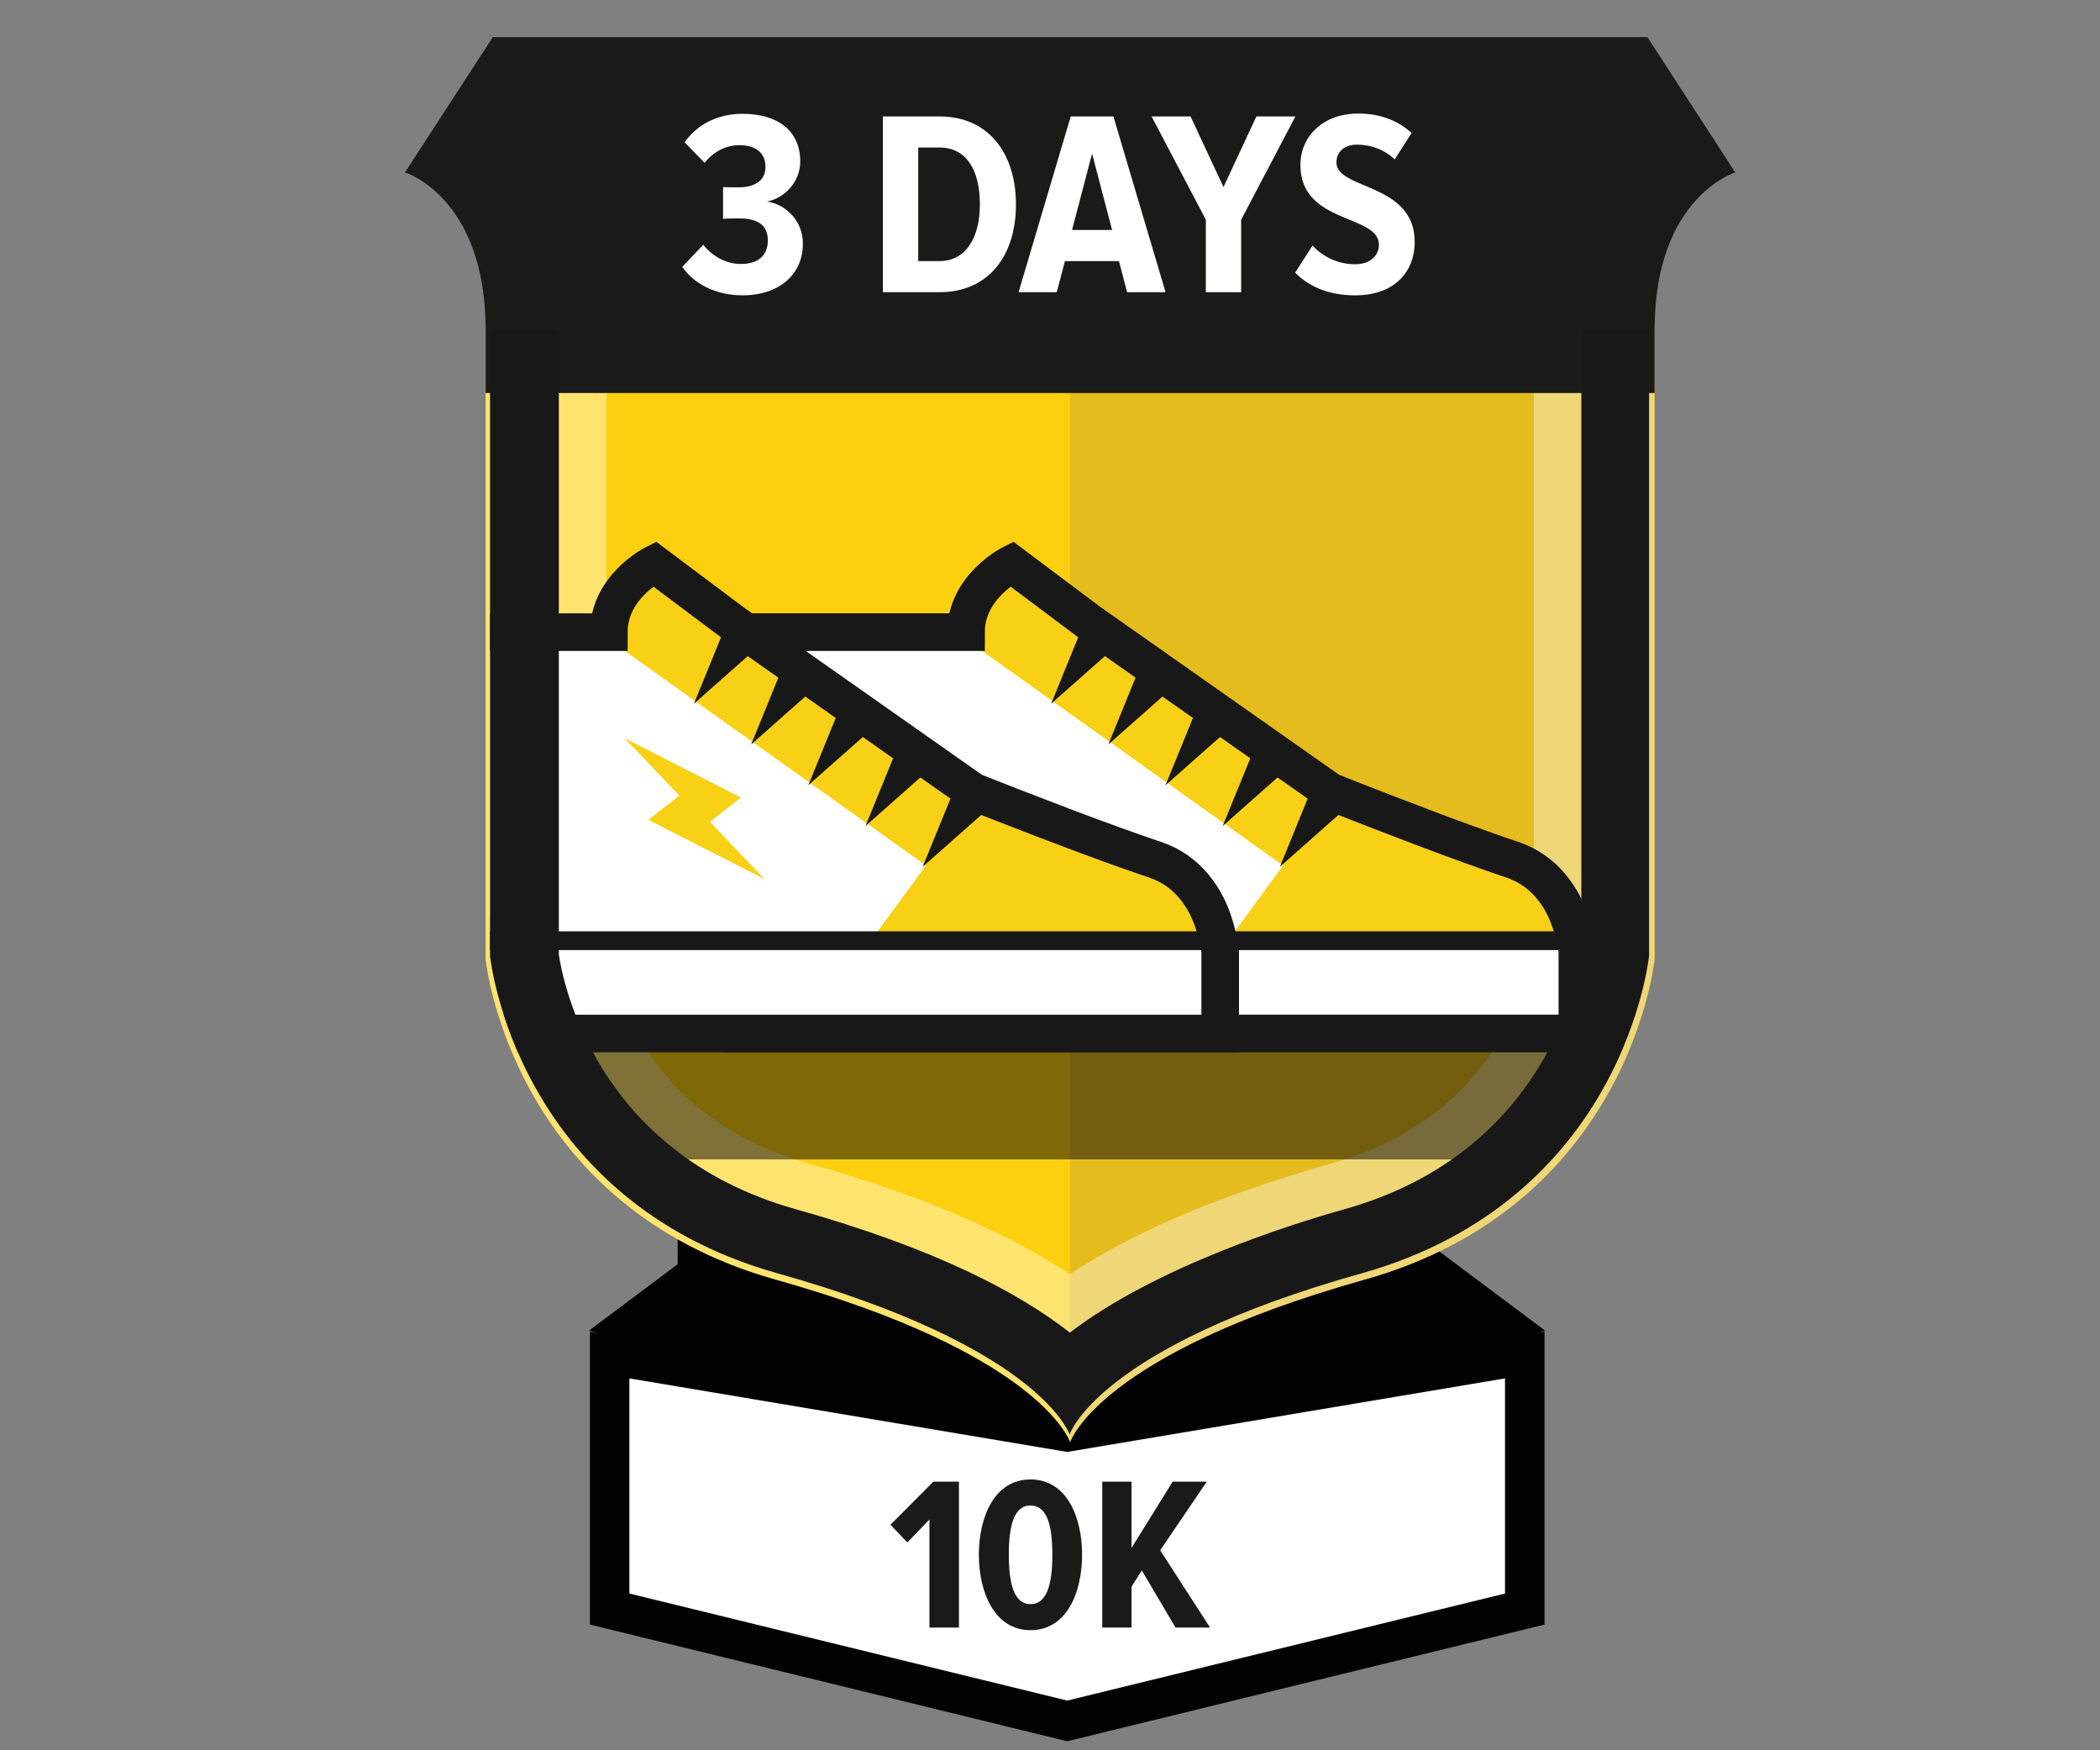 <?xml version="1.0" encoding="utf-8"?>
<!-- Generator: Adobe Illustrator 16.0.0, SVG Export Plug-In . SVG Version: 6.00 Build 0)  -->
<!DOCTYPE svg PUBLIC "-//W3C//DTD SVG 1.1//EN" "http://www.w3.org/Graphics/SVG/1.1/DTD/svg11.dtd">
<svg version="1.1" id="Layer_1" xmlns="http://www.w3.org/2000/svg" xmlns:xlink="http://www.w3.org/1999/xlink" x="0px" y="0px"
	 width="240px" height="200px" viewBox="0 0 240 200" enable-background="new 0 0 240 200" xml:space="preserve">
<rect x="0" y="0" width="240" height="200" fill="#808080" stroke="none"/>
<rect x="77.446" y="131.861" fill="#020202" width="85" height="43.667"/>
<polygon fill="#020202" points="150.746,161.025 176.584,152.046 163.511,142.266 112.002,166.528 "/>
<polygon fill="#020202" points="124.003,167.528 67.308,152.046 80.381,142.266 128.503,164.028 "/>
<polygon fill="#FFFFFF" points="174.26,183.863 121.967,198.046 69.673,182.358 69.673,154.837 121.967,164.525 174.26,154.837 "/>
<polygon fill="none" stroke="#020202" stroke-width="4.515" stroke-miterlimit="10" points="174.26,183.863 121.967,196.646 
	69.673,183.863 69.673,154.837 121.967,163.62 174.26,154.837 "/>
<path fill="#FDD00F" d="M122.285,37.388H55.501c0.001,0.091,0.003,0.182,0.003,0.272V109.6c0,0,2.764,28.096,33.166,36.624
	c29.393,8.245,33.383,17.896,33.615,18.529c0.008,0.021,0.012,0.032,0.012,0.032s3.227-10.034,33.627-18.563
	c30.402-8.528,33.166-36.624,33.166-36.624v-71.9c0-0.014,0.002-0.025,0.002-0.039c0-0.092,0.002-0.183,0.002-0.272L122.285,37.388
	L122.285,37.388z"/>
<g opacity="0.5">
	<g>
		<g>
			<defs>
				<rect id="SVGID_1_" x="122.29" y="37.39" width="66.8" height="127.4"/>
			</defs>
			<clipPath id="SVGID_2_">
				<use xlink:href="#SVGID_1_"  overflow="visible"/>
			</clipPath>
			<path clip-path="url(#SVGID_2_)" fill="#CDA72C" d="M155.924,146.224c30.402-8.527,33.166-36.624,33.166-36.624V37.7
				c0.002-0.015,0.002-0.026,0.002-0.039c0-0.092,0.002-0.183,0.002-0.273h-66.809v127.366c0.008,0.022,0.012,0.034,0.012,0.034
				S125.521,154.753,155.924,146.224"/>
		</g>
	</g>
</g>
<path fill="#191818" d="M183.729,12.61l3.394,5.225c-2.296,2.726-4.317,6.396-5.445,11.188H62.92
	c-1.128-4.79-3.149-8.462-5.444-11.188l3.393-5.225h28.033h23.781h9.198h33.814H183.729 M188.271,4.244h-32.576H121.88h-9.198
	H88.901H56.325L46.291,19.698c0,0,9.1,2.806,9.211,17.688h133.592c0.111-14.884,9.211-17.688,9.211-17.688L188.271,4.244z"/>
<g opacity="0.4">
	<g>
		<g>
			<defs>
				<rect id="SVGID_3_" x="46.29" y="4.24" width="152.01" height="160.55"/>
			</defs>
			<clipPath id="SVGID_4_">
				<use xlink:href="#SVGID_3_"  overflow="visible"/>
			</clipPath>
			<path clip-path="url(#SVGID_4_)" fill="#FFFFFF" d="M180.301,18.041c-2.643,4.357-4.931,10.608-5.003,19.237l-0.001,0.03
				l-0.003,0.28v0.055v0.056v70.951c-0.224,1.223-1.069,5.082-3.448,9.366c-4.104,7.396-10.717,12.417-19.647,14.924
				c-13.943,3.911-23.451,8.354-29.929,12.658c-6.467-4.301-15.955-8.755-29.873-12.658c-8.596-2.412-15.05-7.16-19.183-14.113
				c-2.709-4.56-3.653-8.787-3.913-10.227V37.66l-0.003-0.376c-0.064-8.624-2.355-14.881-5.003-19.243h24.606h23.781h9.198h33.815
				H180.301 M188.271,4.244h-32.576H121.88h-9.198H88.901H56.325L46.291,19.698c0,0,9.1,2.806,9.21,17.688
				c0.001,0.091,0.003,0.182,0.003,0.272v71.939c0,0,2.764,28.096,33.166,36.624c29.393,8.245,33.383,17.896,33.616,18.528
				c0.007,0.022,0.011,0.033,0.011,0.033s3.225-10.034,33.627-18.563c30.403-8.528,33.167-36.624,33.167-36.624v-71.9
				c0-0.014,0.001-0.025,0.001-0.039c0-0.092,0.002-0.183,0.002-0.272c0.111-14.884,9.211-17.688,9.211-17.688L188.271,4.244z"/>
		</g>
	</g>
</g>
<path fill="#1A1A19" d="M198.305,19.698L188.271,4.244h-32.576H121.88h-9.198H88.901H56.325L46.291,19.698
	c0,0,9.1,2.807,9.211,17.688v7.526h133.594v-7.526C189.205,22.505,198.305,19.698,198.305,19.698"/>
<path fill="#FFFFFF" d="M77.969,30.496l2.409-2.529c1.023,1.325,2.619,2.198,4.304,2.198c2.108,0,3.072-1.114,3.072-2.68
	c0-1.866-1.295-2.528-3.252-2.528c-0.662,0-1.566,0-1.866,0.061v-3.644c0.3,0.03,1.294,0.03,1.776,0.03
	c1.836,0,3.07-0.753,3.07-2.318c0-1.686-1.204-2.498-2.95-2.498c-1.565,0-2.98,0.722-4.004,2.018l-2.288-2.35
	c1.445-2.017,3.733-3.251,6.623-3.251c3.974,0,6.593,1.896,6.593,5.449c0,2.288-1.716,4.154-3.793,4.575
	c2.047,0.302,4.095,2.106,4.095,4.817c0,3.491-2.68,5.9-6.895,5.9C81.672,33.748,79.234,32.332,77.969,30.496"/>
<path fill="#FFFFFF" d="M100.906,33.387V13.306h6.473c5.539,0,8.73,4.155,8.73,10.057c0,5.9-3.161,10.024-8.73,10.024H100.906z
	 M111.985,23.361c0-3.976-1.566-6.503-4.606-6.503h-2.438v12.976h2.438C110.359,29.834,111.985,27.185,111.985,23.361"/>
<path fill="#FFFFFF" d="M128.813,33.387l-0.934-3.553h-6.172l-0.934,3.553h-4.365l5.961-20.081h4.877l5.961,20.081H128.813z
	 M124.809,17.551l-2.289,8.73h4.576L124.809,17.551z"/>
<polygon fill="#FFFFFF" points="137.811,33.387 137.811,25.107 131.609,13.306 136.064,13.306 139.828,21.374 143.59,13.306 
	148.047,13.306 141.846,25.107 141.846,33.387 "/>
<path fill="#FFFFFF" d="M148.016,31.158l1.986-3.102c1.113,1.234,2.859,2.139,4.848,2.139c1.775,0,2.739-0.994,2.739-2.229
	c0-3.521-8.972-2.316-8.972-9.121c0-3.162,2.469-5.871,6.623-5.871c2.438,0,4.545,0.783,6.08,2.229l-1.926,3.011
	c-1.205-1.144-2.74-1.686-4.306-1.686c-1.444,0-2.349,0.813-2.349,2.047c0,3.131,8.941,2.288,8.941,9.063
	c0,3.521-2.408,6.111-6.805,6.111C151.839,33.748,149.609,32.754,148.016,31.158"/>
<polygon fill="#1A1A19" points="106.22,185.976 106.22,173.629 103.695,176.253 101.771,174.229 106.67,169.305 109.594,169.305 
	109.594,185.976 "/>
<path fill="#1A1A19" d="M111.87,177.652c0-4.3,1.774-8.599,5.898-8.599c4.15,0,5.899,4.3,5.899,8.599
	c0,4.273-1.724,8.623-5.899,8.623C113.644,186.275,111.87,181.927,111.87,177.652 M120.268,177.652c0-3.225-0.55-5.623-2.5-5.623
	c-1.924,0-2.474,2.398-2.474,5.623c0,3.198,0.55,5.647,2.474,5.647C119.718,183.301,120.268,180.852,120.268,177.652"/>
<polygon fill="#1A1A19" points="134.343,185.976 130.494,179.453 129.318,181.302 129.318,185.976 125.971,185.976 125.971,169.305 
	129.318,169.305 129.318,176.878 134.018,169.305 137.917,169.305 132.593,177.152 138.292,185.976 "/>
<g>
	<g>
		<defs>
			<path id="SVGID_5_" d="M122.223,37.591H56.002c0,0.089,0.002,0.177,0.002,0.271v71.335c0,0,2.741,27.855,32.887,36.313
				c29.143,8.177,33.1,17.746,33.332,18.373c0.008,0.021,0.014,0.033,0.014,0.033s3.195-9.95,33.343-18.406
				c30.146-8.457,32.887-36.313,32.887-36.313V37.9c0-0.014,0.002-0.027,0.002-0.039c0-0.094,0.003-0.182,0.003-0.271H122.223
				L122.223,37.591z"/>
		</defs>
		<clipPath id="SVGID_6_">
			<use xlink:href="#SVGID_5_"  overflow="visible"/>
		</clipPath>
		<g clip-path="url(#SVGID_6_)">
			<g opacity="0.5">
				<g>
					<defs>
						<rect id="SVGID_7_" x="54.68" y="104.87" width="130.759" height="27.61"/>
					</defs>
					<defs>
						<rect id="SVGID_8_" x="54.68" y="104.87" width="130.759" height="27.61"/>
					</defs>
					<defs>
						<rect id="SVGID_9_" x="54.68" y="104.87" width="130.759" height="27.61"/>
					</defs>
					<defs>
						<rect id="SVGID_10_" x="54.68" y="104.87" width="130.759" height="27.61"/>
					</defs>
					<defs>
						<rect id="SVGID_11_" x="54.68" y="104.87" width="130.759" height="27.61"/>
					</defs>
					<defs>
						<rect id="SVGID_12_" x="54.68" y="104.87" width="130.759" height="27.61"/>
					</defs>
					<defs>
						<rect id="SVGID_13_" x="54.68" y="104.87" width="130.759" height="27.61"/>
					</defs>
					<defs>
						<rect id="SVGID_14_" x="54.68" y="104.87" width="130.759" height="27.61"/>
					</defs>
					<clipPath id="SVGID_15_">
						<use xlink:href="#SVGID_7_"  overflow="visible"/>
					</clipPath>
					<clipPath id="SVGID_16_" clip-path="url(#SVGID_15_)">
						<use xlink:href="#SVGID_8_"  overflow="visible"/>
					</clipPath>
					<clipPath id="SVGID_17_" clip-path="url(#SVGID_16_)">
						<use xlink:href="#SVGID_9_"  overflow="visible"/>
					</clipPath>
					<clipPath id="SVGID_18_" clip-path="url(#SVGID_17_)">
						<use xlink:href="#SVGID_10_"  overflow="visible"/>
					</clipPath>
					<clipPath id="SVGID_19_" clip-path="url(#SVGID_18_)">
						<use xlink:href="#SVGID_11_"  overflow="visible"/>
					</clipPath>
					<clipPath id="SVGID_20_" clip-path="url(#SVGID_19_)">
						<use xlink:href="#SVGID_12_"  overflow="visible"/>
					</clipPath>
					<clipPath id="SVGID_21_" clip-path="url(#SVGID_20_)">
						<use xlink:href="#SVGID_13_"  overflow="visible"/>
					</clipPath>
					<clipPath id="SVGID_22_" clip-path="url(#SVGID_21_)">
						<use xlink:href="#SVGID_14_"  overflow="visible"/>
					</clipPath>
					<path clip-path="url(#SVGID_22_)" fill="#CDA72C" d="M171.439,104.87c0,0-9.744,8.382-7.763,7.194c0,0-1.286,7.67-7.591,7.4
						c-6.302-0.267-8.125,9.171-7.881,11.126c0,0,3.949-4.619,10.466-2.967c6.517,1.654,10.058-2.413,10.937-3.702
						c0,0-2.33,7.688-6.851,8.27c0,0,11.194,2.166,15.591-5.347c4.395-7.514,6.611-16.359,7.084-17.154
						C185.902,108.896,171.439,104.87,171.439,104.87"/>
					<path clip-path="url(#SVGID_22_)" fill="#CDA72C" d="M158.617,126.278c0,0-7.975,1.536-6.607,1.02c0,0-4.304-2.372-6.645,0.854
						c-2.342,3.226-7.73,0.425-8.602-0.463c0,0,3.836-0.145,5.575-4.021c1.737-3.875,5.142-4.033,6.123-3.961
						c0,0-4.72-1.863-6.78,0.146c0,0,3.319-6.393,8.766-5.619c5.443,0.771,10.695,3.145,11.273,3.224
						S158.617,126.278,158.617,126.278"/>
					<path clip-path="url(#SVGID_22_)" fill="#CDA72C" d="M139.105,104.87c0,0-9.746,8.382-7.764,7.194c0,0-1.287,7.67-7.591,7.4
						c-6.303-0.267-8.125,9.171-7.882,11.126c0,0,3.95-4.619,10.467-2.967c6.516,1.654,10.057-2.413,10.936-3.702
						c0,0-2.33,7.688-6.85,8.27c0,0,11.194,2.166,15.59-5.347c4.395-7.514,6.612-16.359,7.084-17.154
						C153.566,108.896,139.105,104.87,139.105,104.87"/>
					<path clip-path="url(#SVGID_22_)" fill="#CDA72C" d="M126.282,126.278c0,0-7.975,1.536-6.609,1.02c0,0-4.302-2.372-6.643,0.854
						c-2.341,3.226-7.73,0.425-8.602-0.463c0,0,3.837-0.145,5.576-4.021c1.738-3.875,5.142-4.033,6.124-3.961
						c0,0-4.72-1.863-6.781,0.146c0,0,3.32-6.393,8.765-5.619c5.445,0.771,10.695,3.145,11.273,3.224
						C129.964,117.537,126.282,126.278,126.282,126.278"/>
					<path clip-path="url(#SVGID_22_)" fill="#CDA72C" d="M113.734,104.87c0,0-9.745,8.382-7.763,7.194c0,0-1.288,7.67-7.591,7.4
						c-6.302-0.267-8.125,9.171-7.881,11.126c0,0,3.949-4.619,10.466-2.967c6.516,1.654,10.057-2.413,10.936-3.702
						c0,0-2.33,7.688-6.85,8.27c0,0,11.194,2.166,15.59-5.347c4.395-7.514,6.612-16.359,7.082-17.154
						C128.195,108.896,113.734,104.87,113.734,104.87"/>
					<path clip-path="url(#SVGID_22_)" fill="#CDA72C" d="M100.911,126.278c0,0-7.975,1.536-6.608,1.02c0,0-4.303-2.372-6.644,0.854
						c-2.341,3.226-7.73,0.425-8.602-0.463c0,0,3.837-0.145,5.576-4.021c1.738-3.875,5.142-4.033,6.124-3.961
						c0,0-4.72-1.863-6.781,0.146c0,0,3.319-6.393,8.765-5.619c5.444,0.771,10.695,3.145,11.274,3.224
						C104.593,117.537,100.911,126.278,100.911,126.278"/>
					<path clip-path="url(#SVGID_22_)" fill="#CDA72C" d="M89.358,104.87c0,0-9.745,8.382-7.762,7.194c0,0-1.288,7.67-7.591,7.4
						c-6.303-0.267-8.125,9.171-7.882,11.126c0,0,3.95-4.619,10.467-2.967c6.516,1.654,10.057-2.413,10.935-3.702
						c0,0-2.33,7.688-6.849,8.27c0,0,11.194,2.166,15.589-5.347c4.395-7.514,6.612-16.359,7.084-17.154
						C103.82,108.896,89.358,104.87,89.358,104.87"/>
					<path clip-path="url(#SVGID_22_)" fill="#CDA72C" d="M76.536,126.278c0,0-7.975,1.536-6.609,1.02c0,0-4.302-2.372-6.644,0.854
						c-2.341,3.226-7.729,0.425-8.602-0.463c0,0,3.837-0.145,5.576-4.021c1.738-3.875,5.142-4.033,6.124-3.961
						c0,0-4.72-1.863-6.781,0.146c0,0,3.32-6.393,8.764-5.619c5.445,0.771,10.696,3.145,11.275,3.224
						C80.218,117.537,76.536,126.278,76.536,126.278"/>
				</g>
			</g>
			<g>
				<defs>
					<path id="SVGID_23_" d="M122.223,37.591H56.002c0,0.089,0.002,0.177,0.002,0.271v71.335c0,0,2.741,27.855,32.887,36.313
						c29.143,8.177,33.1,17.746,33.332,18.373c0.008,0.021,0.014,0.033,0.014,0.033s3.195-9.95,33.343-18.406
						c30.146-8.457,32.887-36.313,32.887-36.313V37.9c0-0.014,0.002-0.027,0.002-0.039c0-0.094,0.003-0.182,0.003-0.271H122.223
						L122.223,37.591z"/>
				</defs>
				<clipPath id="SVGID_24_">
					<use xlink:href="#SVGID_23_"  overflow="visible"/>
				</clipPath>
				<path clip-path="url(#SVGID_24_)" fill="#FFFFFF" d="M84.749,108.646l0.161-5.137l1.02-15.3l0.372-5.574l0.521-7.803
					l0.173-2.601h23.409c0-5.201,5.202-7.804,5.202-7.804l2.288,1.716l1.874,1.405l0.833,0.624l3.9,2.926l26.825,18.854l0.692,0.485
					c0,0,0.578,0.23,1.565,0.62c0.003,0.001,0.007,0.002,0.011,0.005c0.053,0.021,0.108,0.043,0.164,0.064
					c0.024,0.009,0.049,0.02,0.073,0.029c0.054,0.02,0.106,0.041,0.161,0.063c0.014,0.005,0.027,0.012,0.041,0.018
					c0.061,0.022,0.119,0.048,0.182,0.07c0.021,0.01,0.043,0.019,0.064,0.025c0.06,0.024,0.119,0.047,0.182,0.072
					c0.01,0.004,0.021,0.008,0.032,0.012c0.098,0.039,0.198,0.078,0.3,0.118c0.057,0.021,0.112,0.044,0.17,0.065
					c0.055,0.021,0.11,0.043,0.165,0.065c0.035,0.013,0.069,0.027,0.104,0.041c0.062,0.024,0.123,0.048,0.186,0.072
					c0.033,0.013,0.064,0.024,0.098,0.039c0.058,0.021,0.114,0.044,0.172,0.065c0.045,0.02,0.091,0.035,0.137,0.054
					c0.057,0.021,0.113,0.045,0.172,0.066c0.035,0.014,0.07,0.028,0.105,0.042c0.066,0.026,0.136,0.052,0.203,0.079
					c0.047,0.02,0.096,0.038,0.146,0.056c0.046,0.02,0.091,0.036,0.138,0.056c0.084,0.031,0.17,0.064,0.256,0.1
					c0.021,0.008,0.039,0.015,0.059,0.022c0.09,0.033,0.18,0.068,0.27,0.104c0.028,0.011,0.057,0.022,0.084,0.033
					c0.068,0.025,0.139,0.053,0.207,0.08c0.068,0.025,0.137,0.053,0.204,0.079c1.188,0.462,2.501,0.967,3.871,1.486
					c0.003,0.001,0.005,0.003,0.008,0.003c0.138,0.055,0.277,0.106,0.416,0.158c0,0,0.001,0.001,0.002,0.001
					c0.132,0.05,0.265,0.102,0.397,0.151l0.063,0.022c0.125,0.048,0.25,0.096,0.375,0.143c0.012,0.004,0.021,0.009,0.033,0.013
					c0.137,0.051,0.273,0.104,0.409,0.154c0.002,0.001,0.004,0.002,0.006,0.002c0.138,0.052,0.274,0.103,0.411,0.155
					c0.013,0.005,0.023,0.01,0.037,0.014c0.127,0.048,0.254,0.095,0.38,0.144c0.021,0.009,0.044,0.017,0.063,0.023
					c0.123,0.046,0.246,0.092,0.369,0.138c0.021,0.009,0.043,0.018,0.064,0.024l0.359,0.134c0.026,0.01,0.054,0.021,0.08,0.03
					c0.118,0.044,0.238,0.089,0.357,0.133c0.025,0.009,0.05,0.018,0.074,0.028c0.113,0.042,0.229,0.084,0.343,0.126
					c0.034,0.013,0.067,0.024,0.103,0.038c0.109,0.041,0.221,0.082,0.33,0.122c0.033,0.012,0.065,0.022,0.098,0.034
					c0.111,0.041,0.223,0.082,0.332,0.122l0.104,0.039c0.109,0.04,0.218,0.079,0.325,0.119c0.035,0.013,0.068,0.025,0.104,0.038
					c0.107,0.039,0.215,0.078,0.321,0.117c0.036,0.013,0.073,0.024,0.109,0.04c0.103,0.037,0.204,0.074,0.307,0.109
					c0.041,0.017,0.082,0.03,0.123,0.047c0.101,0.035,0.201,0.07,0.302,0.106c0.039,0.015,0.079,0.03,0.12,0.044
					c0.101,0.037,0.203,0.073,0.304,0.11c0.039,0.013,0.078,0.025,0.117,0.041c0.092,0.034,0.187,0.066,0.277,0.1
					c0.049,0.019,0.098,0.034,0.145,0.052c0.094,0.033,0.187,0.065,0.277,0.1c0.043,0.015,0.087,0.031,0.13,0.046
					c0.104,0.037,0.207,0.073,0.31,0.109c0.031,0.012,0.063,0.021,0.095,0.032c0.097,0.034,0.192,0.068,0.29,0.104
					c0.04,0.014,0.081,0.027,0.12,0.042c0.085,0.029,0.165,0.058,0.25,0.087c0.051,0.018,0.102,0.036,0.151,0.053
					c0.086,0.03,0.17,0.062,0.256,0.089c0.043,0.017,0.088,0.031,0.133,0.047c0.08,0.027,0.16,0.056,0.24,0.082
					c0.051,0.019,0.102,0.035,0.15,0.054c0.075,0.023,0.15,0.051,0.225,0.075c0.051,0.019,0.104,0.034,0.153,0.054
					c0.077,0.024,0.152,0.051,0.228,0.077c0.051,0.016,0.1,0.031,0.146,0.049c0.123,0.041,0.244,0.082,0.364,0.122
					c0.237,0.079,0.469,0.166,0.69,0.26c0.006,0.001,0.01,0.003,0.014,0.004c0.219,0.092,0.432,0.191,0.638,0.296
					c0.007,0.003,0.015,0.006,0.022,0.01c0.201,0.104,0.397,0.214,0.588,0.328c0.011,0.005,0.02,0.011,0.029,0.018
					c0.188,0.112,0.366,0.231,0.543,0.355c0.012,0.008,0.021,0.017,0.032,0.023c0.173,0.122,0.341,0.251,0.501,0.382
					c0.014,0.01,0.024,0.019,0.036,0.029c0.16,0.131,0.313,0.267,0.464,0.404c0.012,0.013,0.023,0.022,0.034,0.033
					c0.147,0.14,0.291,0.283,0.429,0.429c0.012,0.014,0.022,0.023,0.033,0.034c0.137,0.148,0.27,0.3,0.396,0.452
					c0.01,0.011,0.02,0.022,0.027,0.033c0.129,0.155,0.252,0.313,0.369,0.473c0.008,0.01,0.016,0.021,0.022,0.03
					c0.12,0.163,0.233,0.328,0.344,0.495c0.005,0.007,0.01,0.014,0.015,0.021c0.111,0.17,0.219,0.343,0.32,0.518
					c0.002,0.004,0.005,0.008,0.007,0.012c1.157,1.974,1.619,4.133,1.892,5.764v9.458H84.748L84.749,108.646L84.749,108.646z"/>
			</g>
			<g>
				<defs>
					<path id="SVGID_25_" d="M122.223,37.591H56.002c0,0.089,0.002,0.177,0.002,0.271v71.335c0,0,2.741,27.855,32.887,36.313
						c29.143,8.177,33.1,17.746,33.332,18.373c0.008,0.021,0.014,0.033,0.014,0.033s3.195-9.95,33.343-18.406
						c30.146-8.457,32.887-36.313,32.887-36.313V37.9c0-0.014,0.002-0.027,0.002-0.039c0-0.094,0.003-0.182,0.003-0.271H122.223
						L122.223,37.591z"/>
				</defs>
				<clipPath id="SVGID_26_">
					<use xlink:href="#SVGID_25_"  overflow="visible"/>
				</clipPath>
				<path clip-path="url(#SVGID_26_)" fill="#F8D016" d="M154.18,104.269l-43.41-30.932l4.507-7.193l11.639,9.148l27.282,18.479
					l0.747,0.507c0,0,2.847,1.103,6.744,2.561l0.006,0.032L154.18,104.269z"/>
			</g>
			<g>
				<defs>
					<path id="SVGID_27_" d="M122.223,37.591H56.002c0,0.089,0.002,0.177,0.002,0.271v71.335c0,0,2.741,27.855,32.887,36.313
						c29.143,8.177,33.1,17.746,33.332,18.373c0.008,0.021,0.014,0.033,0.014,0.033s3.195-9.95,33.343-18.406
						c30.146-8.457,32.887-36.313,32.887-36.313V37.9c0-0.014,0.002-0.027,0.002-0.039c0-0.094,0.003-0.182,0.003-0.271H122.223
						L122.223,37.591z"/>
				</defs>
				<clipPath id="SVGID_28_">
					<use xlink:href="#SVGID_27_"  overflow="visible"/>
				</clipPath>
				<path clip-path="url(#SVGID_28_)" fill="#F8D016" d="M152.041,91.521c0.564,0.227,13.159,5.253,20.786,7.795
					c3.854,1.284,5.803,4.472,6.79,7.368h-38.68L152.041,91.521z"/>
			</g>
			<g>
				<defs>
					<path id="SVGID_29_" d="M122.223,37.591H56.002c0,0.089,0.002,0.177,0.002,0.271v71.335c0,0,2.741,27.855,32.887,36.313
						c29.143,8.177,33.1,17.746,33.332,18.373c0.008,0.021,0.014,0.033,0.014,0.033s3.195-9.95,33.343-18.406
						c30.146-8.457,32.887-36.313,32.887-36.313V37.9c0-0.014,0.002-0.027,0.002-0.039c0-0.094,0.003-0.182,0.003-0.271H122.223
						L122.223,37.591z"/>
				</defs>
				<clipPath id="SVGID_30_">
					<use xlink:href="#SVGID_29_"  overflow="visible"/>
				</clipPath>
				<polygon clip-path="url(#SVGID_30_)" fill="#191818" points="127.075,74.268 120.129,80.413 123.63,71.824 				"/>
			</g>
			<g>
				<defs>
					<path id="SVGID_31_" d="M122.223,37.591H56.002c0,0.089,0.002,0.177,0.002,0.271v71.335c0,0,2.741,27.855,32.887,36.313
						c29.143,8.177,33.1,17.746,33.332,18.373c0.008,0.021,0.014,0.033,0.014,0.033s3.195-9.95,33.343-18.406
						c30.146-8.457,32.887-36.313,32.887-36.313V37.9c0-0.014,0.002-0.027,0.002-0.039c0-0.094,0.003-0.182,0.003-0.271H122.223
						L122.223,37.591z"/>
				</defs>
				<clipPath id="SVGID_32_">
					<use xlink:href="#SVGID_31_"  overflow="visible"/>
				</clipPath>
				<polygon clip-path="url(#SVGID_32_)" fill="#191818" points="133.611,78.925 126.666,85.069 130.166,76.481 				"/>
			</g>
			<g>
				<defs>
					<path id="SVGID_33_" d="M122.223,37.591H56.002c0,0.089,0.002,0.177,0.002,0.271v71.335c0,0,2.741,27.855,32.887,36.313
						c29.143,8.177,33.1,17.746,33.332,18.373c0.008,0.021,0.014,0.033,0.014,0.033s3.195-9.95,33.343-18.406
						c30.146-8.457,32.887-36.313,32.887-36.313V37.9c0-0.014,0.002-0.027,0.002-0.039c0-0.094,0.003-0.182,0.003-0.271H122.223
						L122.223,37.591z"/>
				</defs>
				<clipPath id="SVGID_34_">
					<use xlink:href="#SVGID_33_"  overflow="visible"/>
				</clipPath>
				
					<line clip-path="url(#SVGID_34_)" fill="none" stroke="#191818" stroke-width="2.148" stroke-miterlimit="10" x1="179.617" y1="107.491" x2="84.749" y2="107.491"/>
			</g>
			<g>
				<defs>
					<path id="SVGID_35_" d="M122.223,37.591H56.002c0,0.089,0.002,0.177,0.002,0.271v71.335c0,0,2.741,27.855,32.887,36.313
						c29.143,8.177,33.1,17.746,33.332,18.373c0.008,0.021,0.014,0.033,0.014,0.033s3.195-9.95,33.343-18.406
						c30.146-8.457,32.887-36.313,32.887-36.313V37.9c0-0.014,0.002-0.027,0.002-0.039c0-0.094,0.003-0.182,0.003-0.271H122.223
						L122.223,37.591z"/>
				</defs>
				<clipPath id="SVGID_36_">
					<use xlink:href="#SVGID_35_"  overflow="visible"/>
				</clipPath>
				<polygon clip-path="url(#SVGID_36_)" fill="#191818" points="140.148,83.581 133.202,89.727 136.703,81.139 				"/>
			</g>
			<g>
				<defs>
					<path id="SVGID_37_" d="M122.223,37.591H56.002c0,0.089,0.002,0.177,0.002,0.271v71.335c0,0,2.741,27.855,32.887,36.313
						c29.143,8.177,33.1,17.746,33.332,18.373c0.008,0.021,0.014,0.033,0.014,0.033s3.195-9.95,33.343-18.406
						c30.146-8.457,32.887-36.313,32.887-36.313V37.9c0-0.014,0.002-0.027,0.002-0.039c0-0.094,0.003-0.182,0.003-0.271H122.223
						L122.223,37.591z"/>
				</defs>
				<clipPath id="SVGID_38_">
					<use xlink:href="#SVGID_37_"  overflow="visible"/>
				</clipPath>
				<polygon clip-path="url(#SVGID_38_)" fill="#191818" points="146.686,88.238 139.738,94.383 143.239,85.795 				"/>
			</g>
			<g>
				<defs>
					<path id="SVGID_39_" d="M122.223,37.591H56.002c0,0.089,0.002,0.177,0.002,0.271v71.335c0,0,2.741,27.855,32.887,36.313
						c29.143,8.177,33.1,17.746,33.332,18.373c0.008,0.021,0.014,0.033,0.014,0.033s3.195-9.95,33.343-18.406
						c30.146-8.457,32.887-36.313,32.887-36.313V37.9c0-0.014,0.002-0.027,0.002-0.039c0-0.094,0.003-0.182,0.003-0.271H122.223
						L122.223,37.591z"/>
				</defs>
				<clipPath id="SVGID_40_">
					<use xlink:href="#SVGID_39_"  overflow="visible"/>
				</clipPath>
				<polygon clip-path="url(#SVGID_40_)" fill="#191818" points="153.221,92.896 146.275,99.04 149.775,90.452 				"/>
			</g>
			<g>
				<defs>
					<path id="SVGID_41_" d="M122.223,37.591H56.002c0,0.089,0.002,0.177,0.002,0.271v71.335c0,0,2.741,27.855,32.887,36.313
						c29.143,8.177,33.1,17.746,33.332,18.373c0.008,0.021,0.014,0.033,0.014,0.033s3.195-9.95,33.343-18.406
						c30.146-8.457,32.887-36.313,32.887-36.313V37.9c0-0.014,0.002-0.027,0.002-0.039c0-0.094,0.003-0.182,0.003-0.271H122.223
						L122.223,37.591z"/>
				</defs>
				<clipPath id="SVGID_42_">
					<use xlink:href="#SVGID_41_"  overflow="visible"/>
				</clipPath>
				<path clip-path="url(#SVGID_42_)" fill="none" stroke="#191818" stroke-width="4.296" stroke-miterlimit="10" d="
					M84.749,108.646l0.161-5.137l1.02-15.3l0.372-5.574l0.521-7.803l0.173-2.601h23.409c0-5.201,5.202-7.804,5.202-7.804
					l2.288,1.716l1.874,1.405l0.833,0.624l3.9,2.926l26.825,18.854l0.692,0.485c0,0,0.578,0.23,1.565,0.62
					c0.003,0.001,0.007,0.002,0.011,0.005c0.053,0.021,0.108,0.043,0.164,0.064c0.024,0.009,0.049,0.02,0.073,0.029
					c0.054,0.02,0.106,0.041,0.161,0.063c0.014,0.005,0.027,0.012,0.041,0.018c0.061,0.022,0.119,0.048,0.182,0.07
					c0.021,0.01,0.043,0.019,0.064,0.025c0.06,0.024,0.119,0.047,0.182,0.072c0.01,0.004,0.021,0.008,0.032,0.012
					c0.098,0.039,0.198,0.078,0.3,0.118c0.057,0.021,0.112,0.044,0.17,0.065c0.055,0.021,0.11,0.043,0.165,0.065
					c0.035,0.013,0.069,0.027,0.104,0.041c0.062,0.024,0.123,0.048,0.186,0.072c0.033,0.013,0.064,0.024,0.098,0.039
					c0.058,0.021,0.114,0.044,0.172,0.065c0.045,0.02,0.091,0.035,0.137,0.054c0.057,0.021,0.113,0.045,0.172,0.066
					c0.035,0.014,0.07,0.028,0.105,0.042c0.066,0.026,0.136,0.052,0.203,0.079c0.047,0.02,0.096,0.038,0.146,0.056
					c0.046,0.02,0.091,0.036,0.138,0.056c0.084,0.031,0.17,0.064,0.256,0.1c0.021,0.008,0.039,0.015,0.059,0.022
					c0.09,0.033,0.18,0.068,0.27,0.104c0.028,0.011,0.057,0.022,0.084,0.033c0.068,0.025,0.139,0.053,0.207,0.08
					c0.068,0.025,0.137,0.053,0.204,0.079c1.188,0.462,2.501,0.967,3.871,1.486c0.003,0.001,0.005,0.003,0.008,0.003
					c0.138,0.055,0.277,0.106,0.416,0.158c0,0,0.001,0.001,0.002,0.001c0.132,0.05,0.265,0.102,0.397,0.151l0.063,0.022
					c0.125,0.048,0.25,0.096,0.375,0.143c0.012,0.004,0.021,0.009,0.033,0.013c0.137,0.051,0.273,0.104,0.409,0.154
					c0.002,0.001,0.004,0.002,0.006,0.002c0.138,0.052,0.274,0.103,0.411,0.155c0.013,0.005,0.023,0.01,0.037,0.014
					c0.127,0.048,0.254,0.095,0.38,0.144c0.021,0.009,0.044,0.017,0.063,0.023c0.123,0.046,0.246,0.092,0.369,0.138
					c0.021,0.009,0.043,0.018,0.064,0.024l0.359,0.134c0.026,0.01,0.054,0.021,0.08,0.03c0.118,0.044,0.238,0.089,0.357,0.133
					c0.025,0.009,0.05,0.018,0.074,0.028c0.113,0.042,0.229,0.084,0.343,0.126c0.034,0.013,0.067,0.024,0.103,0.038
					c0.109,0.041,0.221,0.082,0.33,0.122c0.033,0.012,0.065,0.022,0.098,0.034c0.111,0.041,0.223,0.082,0.332,0.122l0.104,0.039
					c0.109,0.04,0.218,0.079,0.325,0.119c0.035,0.013,0.068,0.025,0.104,0.038c0.107,0.039,0.215,0.078,0.321,0.117
					c0.036,0.013,0.073,0.024,0.109,0.04c0.103,0.037,0.204,0.074,0.307,0.109c0.041,0.017,0.082,0.03,0.123,0.047
					c0.101,0.035,0.201,0.07,0.302,0.106c0.039,0.015,0.079,0.03,0.12,0.044c0.101,0.037,0.203,0.073,0.304,0.11
					c0.039,0.013,0.078,0.025,0.117,0.041c0.092,0.034,0.187,0.066,0.277,0.1c0.049,0.019,0.098,0.034,0.145,0.052
					c0.094,0.033,0.187,0.065,0.277,0.1c0.043,0.015,0.087,0.031,0.13,0.046c0.104,0.037,0.207,0.073,0.31,0.109
					c0.031,0.012,0.063,0.021,0.095,0.032c0.097,0.034,0.192,0.068,0.29,0.104c0.04,0.014,0.081,0.027,0.12,0.042
					c0.085,0.029,0.165,0.058,0.25,0.087c0.051,0.018,0.102,0.036,0.151,0.053c0.086,0.03,0.17,0.062,0.256,0.089
					c0.043,0.017,0.088,0.031,0.133,0.047c0.08,0.027,0.16,0.056,0.24,0.082c0.051,0.019,0.102,0.035,0.15,0.054
					c0.075,0.023,0.15,0.051,0.225,0.075c0.051,0.019,0.104,0.034,0.153,0.054c0.077,0.024,0.152,0.051,0.228,0.077
					c0.051,0.016,0.1,0.031,0.146,0.049c0.123,0.041,0.244,0.082,0.364,0.122c0.237,0.079,0.469,0.166,0.69,0.26
					c0.006,0.001,0.01,0.003,0.014,0.004c0.219,0.092,0.432,0.191,0.638,0.296c0.007,0.003,0.015,0.006,0.022,0.01
					c0.201,0.104,0.397,0.214,0.588,0.328c0.011,0.005,0.02,0.011,0.029,0.018c0.188,0.112,0.366,0.231,0.543,0.355
					c0.012,0.008,0.021,0.017,0.032,0.023c0.173,0.122,0.341,0.251,0.501,0.382c0.014,0.01,0.024,0.019,0.036,0.029
					c0.16,0.131,0.313,0.267,0.464,0.404c0.012,0.013,0.023,0.022,0.034,0.033c0.147,0.14,0.291,0.283,0.429,0.429
					c0.012,0.014,0.022,0.023,0.033,0.034c0.137,0.148,0.27,0.3,0.396,0.452c0.01,0.011,0.02,0.022,0.027,0.033
					c0.129,0.155,0.252,0.313,0.369,0.473c0.008,0.01,0.016,0.021,0.022,0.03c0.12,0.163,0.233,0.328,0.344,0.495
					c0.005,0.007,0.01,0.014,0.015,0.021c0.111,0.17,0.219,0.343,0.32,0.518c0.002,0.004,0.005,0.008,0.007,0.012
					c1.157,1.974,1.619,4.133,1.892,5.764v9.458H84.748L84.749,108.646L84.749,108.646z"/>
			</g>
			<g>
				<defs>
					<path id="SVGID_43_" d="M122.223,37.591H56.002c0,0.089,0.002,0.177,0.002,0.271v71.335c0,0,2.741,27.855,32.887,36.313
						c29.143,8.177,33.1,17.746,33.332,18.373c0.008,0.021,0.014,0.033,0.014,0.033s3.195-9.95,33.343-18.406
						c30.146-8.457,32.887-36.313,32.887-36.313V37.9c0-0.014,0.002-0.027,0.002-0.039c0-0.094,0.003-0.182,0.003-0.271H122.223
						L122.223,37.591z"/>
				</defs>
				<clipPath id="SVGID_44_">
					<use xlink:href="#SVGID_43_"  overflow="visible"/>
				</clipPath>
				<path clip-path="url(#SVGID_44_)" fill="#FFFFFF" d="M43.927,108.646l0.161-5.137l1.02-15.3l0.372-5.574L46,74.833l0.173-2.601
					h23.409c0-5.201,5.202-7.804,5.202-7.804l2.288,1.716l1.873,1.405l0.833,0.624l3.9,2.926l26.826,18.854l0.693,0.485
					c0,0,0.579,0.23,1.566,0.62c0.003,0.001,0.007,0.002,0.01,0.005c0.054,0.021,0.109,0.043,0.165,0.064
					c0.024,0.009,0.049,0.02,0.073,0.029c0.053,0.02,0.105,0.041,0.161,0.063c0.014,0.005,0.027,0.012,0.041,0.018
					c0.06,0.022,0.12,0.048,0.182,0.07c0.021,0.01,0.043,0.019,0.064,0.025c0.06,0.024,0.12,0.047,0.182,0.072
					c0.01,0.004,0.021,0.008,0.032,0.012c0.098,0.039,0.198,0.078,0.3,0.118c0.056,0.021,0.112,0.044,0.169,0.065
					c0.055,0.021,0.111,0.043,0.166,0.065c0.035,0.013,0.069,0.027,0.104,0.041c0.061,0.024,0.123,0.048,0.186,0.072
					c0.033,0.013,0.064,0.024,0.098,0.039c0.056,0.021,0.114,0.044,0.172,0.065c0.045,0.02,0.089,0.035,0.135,0.054
					c0.056,0.021,0.114,0.045,0.172,0.066c0.035,0.014,0.071,0.028,0.106,0.042c0.067,0.026,0.135,0.052,0.203,0.079
					c0.048,0.02,0.097,0.038,0.145,0.056c0.046,0.02,0.091,0.036,0.138,0.056c0.084,0.031,0.17,0.064,0.256,0.1
					c0.02,0.008,0.039,0.015,0.058,0.022c0.089,0.033,0.179,0.068,0.27,0.104c0.028,0.011,0.056,0.022,0.084,0.033
					c0.068,0.025,0.138,0.053,0.207,0.08c0.068,0.025,0.136,0.053,0.204,0.079c1.188,0.462,2.501,0.967,3.871,1.486
					c0.004,0.001,0.006,0.003,0.008,0.003c0.139,0.055,0.276,0.106,0.416,0.158l0.002,0.001c0.131,0.05,0.265,0.102,0.396,0.151
					c0.021,0.007,0.041,0.015,0.063,0.022c0.125,0.048,0.25,0.096,0.375,0.143c0.012,0.004,0.022,0.009,0.034,0.013
					c0.136,0.051,0.272,0.104,0.408,0.154c0.002,0.001,0.004,0.002,0.006,0.002c0.138,0.052,0.274,0.103,0.412,0.155
					c0.013,0.005,0.024,0.01,0.037,0.014c0.127,0.048,0.254,0.095,0.379,0.144c0.022,0.009,0.045,0.017,0.065,0.023
					c0.123,0.046,0.246,0.092,0.369,0.138c0.021,0.009,0.043,0.018,0.063,0.024c0.121,0.045,0.24,0.09,0.361,0.134
					c0.025,0.01,0.052,0.021,0.078,0.03c0.119,0.044,0.239,0.089,0.358,0.133c0.024,0.009,0.05,0.018,0.074,0.028
					c0.114,0.042,0.229,0.084,0.342,0.126l0.103,0.038c0.11,0.041,0.222,0.082,0.332,0.122c0.033,0.012,0.063,0.022,0.098,0.034
					c0.109,0.041,0.221,0.082,0.331,0.122c0.034,0.015,0.069,0.026,0.104,0.039c0.108,0.04,0.217,0.079,0.325,0.119
					c0.033,0.013,0.068,0.025,0.103,0.038c0.108,0.039,0.216,0.078,0.322,0.117c0.036,0.013,0.073,0.024,0.108,0.04
					c0.104,0.037,0.205,0.074,0.308,0.109c0.041,0.017,0.082,0.03,0.123,0.047c0.102,0.035,0.2,0.07,0.301,0.106
					c0.041,0.015,0.08,0.03,0.121,0.044c0.102,0.037,0.203,0.073,0.305,0.11c0.039,0.013,0.076,0.025,0.115,0.041
					c0.094,0.034,0.188,0.066,0.278,0.1c0.05,0.019,0.097,0.034,0.146,0.052c0.093,0.033,0.186,0.065,0.275,0.1
					c0.044,0.015,0.088,0.031,0.131,0.046c0.104,0.037,0.207,0.073,0.31,0.109c0.03,0.012,0.063,0.021,0.093,0.032
					c0.1,0.034,0.193,0.068,0.291,0.104c0.041,0.014,0.082,0.027,0.121,0.042c0.084,0.029,0.166,0.058,0.249,0.087
					c0.05,0.018,0.103,0.036,0.151,0.053c0.086,0.03,0.172,0.062,0.256,0.089c0.045,0.017,0.09,0.031,0.134,0.047
					c0.081,0.027,0.159,0.056,0.241,0.082c0.05,0.019,0.1,0.035,0.149,0.054c0.074,0.023,0.149,0.051,0.226,0.075
					c0.051,0.019,0.102,0.034,0.152,0.054c0.077,0.024,0.151,0.051,0.229,0.077c0.049,0.016,0.098,0.031,0.146,0.049
					c0.122,0.041,0.244,0.082,0.363,0.122c0.237,0.079,0.469,0.166,0.692,0.26c0.004,0.001,0.008,0.003,0.013,0.004
					c0.219,0.092,0.432,0.191,0.638,0.296c0.008,0.003,0.016,0.006,0.021,0.01c0.203,0.104,0.398,0.214,0.589,0.328
					c0.01,0.005,0.021,0.011,0.028,0.018c0.188,0.112,0.367,0.231,0.543,0.355c0.012,0.008,0.022,0.017,0.033,0.023
					c0.174,0.122,0.34,0.251,0.502,0.382c0.012,0.01,0.023,0.019,0.035,0.029c0.16,0.131,0.313,0.267,0.463,0.404
					c0.012,0.013,0.023,0.022,0.035,0.033c0.147,0.14,0.291,0.283,0.43,0.429c0.01,0.014,0.021,0.023,0.031,0.034
					c0.139,0.148,0.271,0.3,0.397,0.452c0.009,0.011,0.021,0.022,0.028,0.033c0.127,0.155,0.25,0.313,0.369,0.473
					c0.006,0.01,0.014,0.021,0.021,0.03c0.12,0.163,0.233,0.328,0.345,0.495c0.005,0.007,0.01,0.014,0.014,0.021
					c0.112,0.17,0.219,0.343,0.321,0.518c0.002,0.004,0.005,0.008,0.007,0.012c1.157,1.974,1.619,4.133,1.891,5.764v9.458H43.925
					v-9.452H43.927z"/>
			</g>
			<g>
				<defs>
					<path id="SVGID_45_" d="M122.223,37.591H56.002c0,0.089,0.002,0.177,0.002,0.271v71.335c0,0,2.741,27.855,32.887,36.313
						c29.143,8.177,33.1,17.746,33.332,18.373c0.008,0.021,0.014,0.033,0.014,0.033s3.195-9.95,33.343-18.406
						c30.146-8.457,32.887-36.313,32.887-36.313V37.9c0-0.014,0.002-0.027,0.002-0.039c0-0.094,0.003-0.182,0.003-0.271H122.223
						L122.223,37.591z"/>
				</defs>
				<clipPath id="SVGID_46_">
					<use xlink:href="#SVGID_45_"  overflow="visible"/>
				</clipPath>
				<path clip-path="url(#SVGID_46_)" fill="#F8D016" d="M113.356,104.269L69.947,73.337l4.507-7.193l11.639,9.148l27.282,18.479
					l0.747,0.507c0,0,2.847,1.103,6.744,2.561l0.007,0.032L113.356,104.269z"/>
			</g>
			<g>
				<defs>
					<path id="SVGID_47_" d="M122.223,37.591H56.002c0,0.089,0.002,0.177,0.002,0.271v71.335c0,0,2.741,27.855,32.887,36.313
						c29.143,8.177,33.1,17.746,33.332,18.373c0.008,0.021,0.014,0.033,0.014,0.033s3.195-9.95,33.343-18.406
						c30.146-8.457,32.887-36.313,32.887-36.313V37.9c0-0.014,0.002-0.027,0.002-0.039c0-0.094,0.003-0.182,0.003-0.271H122.223
						L122.223,37.591z"/>
				</defs>
				<clipPath id="SVGID_48_">
					<use xlink:href="#SVGID_47_"  overflow="visible"/>
				</clipPath>
				<path clip-path="url(#SVGID_48_)" fill="#F8D016" d="M111.219,91.521c0.564,0.227,13.159,5.253,20.786,7.795
					c3.854,1.284,5.804,4.472,6.789,7.368h-38.678L111.219,91.521z"/>
			</g>
			<g>
				<defs>
					<path id="SVGID_49_" d="M122.223,37.591H56.002c0,0.089,0.002,0.177,0.002,0.271v71.335c0,0,2.741,27.855,32.887,36.313
						c29.143,8.177,33.1,17.746,33.332,18.373c0.008,0.021,0.014,0.033,0.014,0.033s3.195-9.95,33.343-18.406
						c30.146-8.457,32.887-36.313,32.887-36.313V37.9c0-0.014,0.002-0.027,0.002-0.039c0-0.094,0.003-0.182,0.003-0.271H122.223
						L122.223,37.591z"/>
				</defs>
				<clipPath id="SVGID_50_">
					<use xlink:href="#SVGID_49_"  overflow="visible"/>
				</clipPath>
				<polygon clip-path="url(#SVGID_50_)" fill="#191818" points="86.253,74.268 79.307,80.413 82.808,71.824 				"/>
			</g>
			<g>
				<defs>
					<path id="SVGID_51_" d="M122.223,37.591H56.002c0,0.089,0.002,0.177,0.002,0.271v71.335c0,0,2.741,27.855,32.887,36.313
						c29.143,8.177,33.1,17.746,33.332,18.373c0.008,0.021,0.014,0.033,0.014,0.033s3.195-9.95,33.343-18.406
						c30.146-8.457,32.887-36.313,32.887-36.313V37.9c0-0.014,0.002-0.027,0.002-0.039c0-0.094,0.003-0.182,0.003-0.271H122.223
						L122.223,37.591z"/>
				</defs>
				<clipPath id="SVGID_52_">
					<use xlink:href="#SVGID_51_"  overflow="visible"/>
				</clipPath>
				<polygon clip-path="url(#SVGID_52_)" fill="#191818" points="92.789,78.925 85.843,85.069 89.344,76.481 				"/>
			</g>
			<g>
				<defs>
					<path id="SVGID_53_" d="M122.223,37.591H56.002c0,0.089,0.002,0.177,0.002,0.271v71.335c0,0,2.741,27.855,32.887,36.313
						c29.143,8.177,33.1,17.746,33.332,18.373c0.008,0.021,0.014,0.033,0.014,0.033s3.195-9.95,33.343-18.406
						c30.146-8.457,32.887-36.313,32.887-36.313V37.9c0-0.014,0.002-0.027,0.002-0.039c0-0.094,0.003-0.182,0.003-0.271H122.223
						L122.223,37.591z"/>
				</defs>
				<clipPath id="SVGID_54_">
					<use xlink:href="#SVGID_53_"  overflow="visible"/>
				</clipPath>
				
					<line clip-path="url(#SVGID_54_)" fill="none" stroke="#191818" stroke-width="2.148" stroke-miterlimit="10" x1="138.794" y1="107.491" x2="43.926" y2="107.491"/>
			</g>
			<g>
				<defs>
					<path id="SVGID_55_" d="M122.223,37.591H56.002c0,0.089,0.002,0.177,0.002,0.271v71.335c0,0,2.741,27.855,32.887,36.313
						c29.143,8.177,33.1,17.746,33.332,18.373c0.008,0.021,0.014,0.033,0.014,0.033s3.195-9.95,33.343-18.406
						c30.146-8.457,32.887-36.313,32.887-36.313V37.9c0-0.014,0.002-0.027,0.002-0.039c0-0.094,0.003-0.182,0.003-0.271H122.223
						L122.223,37.591z"/>
				</defs>
				<clipPath id="SVGID_56_">
					<use xlink:href="#SVGID_55_"  overflow="visible"/>
				</clipPath>
				<polygon clip-path="url(#SVGID_56_)" fill="#191818" points="99.325,83.581 92.379,89.727 95.88,81.139 				"/>
			</g>
			<g>
				<defs>
					<path id="SVGID_57_" d="M122.223,37.591H56.002c0,0.089,0.002,0.177,0.002,0.271v71.335c0,0,2.741,27.855,32.887,36.313
						c29.143,8.177,33.1,17.746,33.332,18.373c0.008,0.021,0.014,0.033,0.014,0.033s3.195-9.95,33.343-18.406
						c30.146-8.457,32.887-36.313,32.887-36.313V37.9c0-0.014,0.002-0.027,0.002-0.039c0-0.094,0.003-0.182,0.003-0.271H122.223
						L122.223,37.591z"/>
				</defs>
				<clipPath id="SVGID_58_">
					<use xlink:href="#SVGID_57_"  overflow="visible"/>
				</clipPath>
				<polygon clip-path="url(#SVGID_58_)" fill="#191818" points="105.862,88.238 98.916,94.383 102.417,85.795 				"/>
			</g>
			<g>
				<defs>
					<path id="SVGID_59_" d="M122.223,37.591H56.002c0,0.089,0.002,0.177,0.002,0.271v71.335c0,0,2.741,27.855,32.887,36.313
						c29.143,8.177,33.1,17.746,33.332,18.373c0.008,0.021,0.014,0.033,0.014,0.033s3.195-9.95,33.343-18.406
						c30.146-8.457,32.887-36.313,32.887-36.313V37.9c0-0.014,0.002-0.027,0.002-0.039c0-0.094,0.003-0.182,0.003-0.271H122.223
						L122.223,37.591z"/>
				</defs>
				<clipPath id="SVGID_60_">
					<use xlink:href="#SVGID_59_"  overflow="visible"/>
				</clipPath>
				<polygon clip-path="url(#SVGID_60_)" fill="#191818" points="112.398,92.896 105.452,99.04 108.953,90.452 				"/>
			</g>
			<g>
				<defs>
					<path id="SVGID_61_" d="M122.223,37.591H56.002c0,0.089,0.002,0.177,0.002,0.271v71.335c0,0,2.741,27.855,32.887,36.313
						c29.143,8.177,33.1,17.746,33.332,18.373c0.008,0.021,0.014,0.033,0.014,0.033s3.195-9.95,33.343-18.406
						c30.146-8.457,32.887-36.313,32.887-36.313V37.9c0-0.014,0.002-0.027,0.002-0.039c0-0.094,0.003-0.182,0.003-0.271H122.223
						L122.223,37.591z"/>
				</defs>
				<clipPath id="SVGID_62_">
					<use xlink:href="#SVGID_61_"  overflow="visible"/>
				</clipPath>
				<path clip-path="url(#SVGID_62_)" fill="none" stroke="#191818" stroke-width="4.296" stroke-miterlimit="10" d="
					M43.927,108.646l0.161-5.137l1.02-15.3l0.372-5.574L46,74.833l0.173-2.601h23.409c0-5.201,5.202-7.804,5.202-7.804l2.288,1.716
					l1.873,1.405l0.833,0.624l3.9,2.926l26.826,18.854l0.693,0.485c0,0,0.579,0.23,1.566,0.62c0.003,0.001,0.007,0.002,0.01,0.005
					c0.054,0.021,0.109,0.043,0.165,0.064c0.024,0.009,0.049,0.02,0.073,0.029c0.053,0.02,0.105,0.041,0.161,0.063
					c0.014,0.005,0.027,0.012,0.041,0.018c0.06,0.022,0.12,0.048,0.182,0.07c0.021,0.01,0.043,0.019,0.064,0.025
					c0.06,0.024,0.12,0.047,0.182,0.072c0.01,0.004,0.021,0.008,0.032,0.012c0.098,0.039,0.198,0.078,0.3,0.118
					c0.056,0.021,0.112,0.044,0.169,0.065c0.055,0.021,0.111,0.043,0.166,0.065c0.035,0.013,0.069,0.027,0.104,0.041
					c0.061,0.024,0.123,0.048,0.186,0.072c0.033,0.013,0.064,0.024,0.098,0.039c0.056,0.021,0.114,0.044,0.172,0.065
					c0.045,0.02,0.089,0.035,0.135,0.054c0.056,0.021,0.114,0.045,0.172,0.066c0.035,0.014,0.071,0.028,0.106,0.042
					c0.067,0.026,0.135,0.052,0.203,0.079c0.048,0.02,0.097,0.038,0.145,0.056c0.046,0.02,0.091,0.036,0.138,0.056
					c0.084,0.031,0.17,0.064,0.256,0.1c0.02,0.008,0.039,0.015,0.058,0.022c0.089,0.033,0.179,0.068,0.27,0.104
					c0.028,0.011,0.056,0.022,0.084,0.033c0.068,0.025,0.138,0.053,0.207,0.08c0.068,0.025,0.136,0.053,0.204,0.079
					c1.188,0.462,2.501,0.967,3.871,1.486c0.004,0.001,0.006,0.003,0.008,0.003c0.139,0.055,0.276,0.106,0.416,0.158l0.002,0.001
					c0.131,0.05,0.265,0.102,0.396,0.151c0.021,0.007,0.041,0.015,0.063,0.022c0.125,0.048,0.25,0.096,0.375,0.143
					c0.012,0.004,0.022,0.009,0.034,0.013c0.136,0.051,0.272,0.104,0.408,0.154c0.002,0.001,0.004,0.002,0.006,0.002
					c0.138,0.052,0.274,0.103,0.412,0.155c0.013,0.005,0.024,0.01,0.037,0.014c0.127,0.048,0.254,0.095,0.379,0.144
					c0.022,0.009,0.045,0.017,0.065,0.023c0.123,0.046,0.246,0.092,0.369,0.138c0.021,0.009,0.043,0.018,0.063,0.024
					c0.121,0.045,0.24,0.09,0.361,0.134c0.025,0.01,0.052,0.021,0.078,0.03c0.119,0.044,0.239,0.089,0.358,0.133
					c0.024,0.009,0.05,0.018,0.074,0.028c0.114,0.042,0.229,0.084,0.342,0.126l0.103,0.038c0.11,0.041,0.222,0.082,0.332,0.122
					c0.033,0.012,0.063,0.022,0.098,0.034c0.109,0.041,0.221,0.082,0.331,0.122c0.034,0.015,0.069,0.026,0.104,0.039
					c0.108,0.04,0.217,0.079,0.325,0.119c0.033,0.013,0.068,0.025,0.103,0.038c0.108,0.039,0.216,0.078,0.322,0.117
					c0.036,0.013,0.073,0.024,0.108,0.04c0.104,0.037,0.205,0.074,0.308,0.109c0.041,0.017,0.082,0.03,0.123,0.047
					c0.102,0.035,0.2,0.07,0.301,0.106c0.041,0.015,0.08,0.03,0.121,0.044c0.102,0.037,0.203,0.073,0.305,0.11
					c0.039,0.013,0.076,0.025,0.115,0.041c0.094,0.034,0.188,0.066,0.278,0.1c0.05,0.019,0.097,0.034,0.146,0.052
					c0.093,0.033,0.186,0.065,0.275,0.1c0.044,0.015,0.088,0.031,0.131,0.046c0.104,0.037,0.207,0.073,0.31,0.109
					c0.03,0.012,0.063,0.021,0.093,0.032c0.1,0.034,0.193,0.068,0.291,0.104c0.041,0.014,0.082,0.027,0.121,0.042
					c0.084,0.029,0.166,0.058,0.249,0.087c0.05,0.018,0.103,0.036,0.151,0.053c0.086,0.03,0.172,0.062,0.256,0.089
					c0.045,0.017,0.09,0.031,0.134,0.047c0.081,0.027,0.159,0.056,0.241,0.082c0.05,0.019,0.1,0.035,0.149,0.054
					c0.074,0.023,0.149,0.051,0.226,0.075c0.051,0.019,0.102,0.034,0.152,0.054c0.077,0.024,0.151,0.051,0.229,0.077
					c0.049,0.016,0.098,0.031,0.146,0.049c0.122,0.041,0.244,0.082,0.363,0.122c0.237,0.079,0.469,0.166,0.692,0.26
					c0.004,0.001,0.008,0.003,0.013,0.004c0.219,0.092,0.432,0.191,0.638,0.296c0.008,0.003,0.016,0.006,0.021,0.01
					c0.203,0.104,0.398,0.214,0.589,0.328c0.01,0.005,0.021,0.011,0.028,0.018c0.188,0.112,0.367,0.231,0.543,0.355
					c0.012,0.008,0.022,0.017,0.033,0.023c0.174,0.122,0.34,0.251,0.502,0.382c0.012,0.01,0.023,0.019,0.035,0.029
					c0.16,0.131,0.313,0.267,0.463,0.404c0.012,0.013,0.023,0.022,0.035,0.033c0.147,0.14,0.291,0.283,0.43,0.429
					c0.01,0.014,0.021,0.023,0.031,0.034c0.139,0.148,0.271,0.3,0.397,0.452c0.009,0.011,0.021,0.022,0.028,0.033
					c0.127,0.155,0.25,0.313,0.369,0.473c0.006,0.01,0.014,0.021,0.021,0.03c0.12,0.163,0.233,0.328,0.345,0.495
					c0.005,0.007,0.01,0.014,0.014,0.021c0.112,0.17,0.219,0.343,0.321,0.518c0.002,0.004,0.005,0.008,0.007,0.012
					c1.157,1.974,1.619,4.133,1.891,5.764v9.458H43.925v-9.452H43.927z"/>
			</g>
			<g>
				<defs>
					<path id="SVGID_63_" d="M122.223,37.591H56.002c0,0.089,0.002,0.177,0.002,0.271v71.335c0,0,2.741,27.855,32.887,36.313
						c29.143,8.177,33.1,17.746,33.332,18.373c0.008,0.021,0.014,0.033,0.014,0.033s3.195-9.95,33.343-18.406
						c30.146-8.457,32.887-36.313,32.887-36.313V37.9c0-0.014,0.002-0.027,0.002-0.039c0-0.094,0.003-0.182,0.003-0.271H122.223
						L122.223,37.591z"/>
				</defs>
				<clipPath id="SVGID_64_">
					<use xlink:href="#SVGID_63_"  overflow="visible"/>
				</clipPath>
				<polygon clip-path="url(#SVGID_64_)" fill="#F8D016" points="71.388,84.355 84.687,91.134 81.132,93.908 87.393,100.462 
					74.093,93.684 77.647,90.908 				"/>
			</g>
		</g>
		<path clip-path="url(#SVGID_6_)" fill="#191818" d="M183.729,12.61l3.394,5.225c-3.478,4.13-6.325,10.43-6.394,19.499v0.06v0.037
			l-0.002,0.024l-0.002,0.165v0.04v0.039v71.391c-0.393,2.728-4.037,22.62-27.06,29.079c-5.879,1.649-21.529,6.528-31.394,14.107
			c-5.686-4.469-15.25-9.594-31.343-14.107c-22.9-6.425-26.624-26.116-27.06-29.098V37.66l-0.002-0.268l-0.001-0.067
			c-0.067-9.064-2.915-15.362-6.392-19.49l3.393-5.225H88.9h23.781h9.198h33.814H183.729 M188.271,4.244h-32.576H121.88h-9.198
			H88.901H56.325L46.291,19.698c0,0,9.1,2.806,9.211,17.688c0,0.091,0.002,0.182,0.002,0.272v71.939c0,0,2.764,28.096,33.166,36.624
			c29.393,8.245,33.383,17.896,33.615,18.528c0.008,0.022,0.012,0.033,0.012,0.033s3.225-10.034,33.627-18.563
			c30.403-8.528,33.167-36.624,33.167-36.624v-71.9c0-0.014,0.001-0.025,0.001-0.039c0-0.092,0.002-0.183,0.002-0.272
			c0.111-14.884,9.211-17.688,9.211-17.688L188.271,4.244z"/>
	</g>
</g>
</svg>
